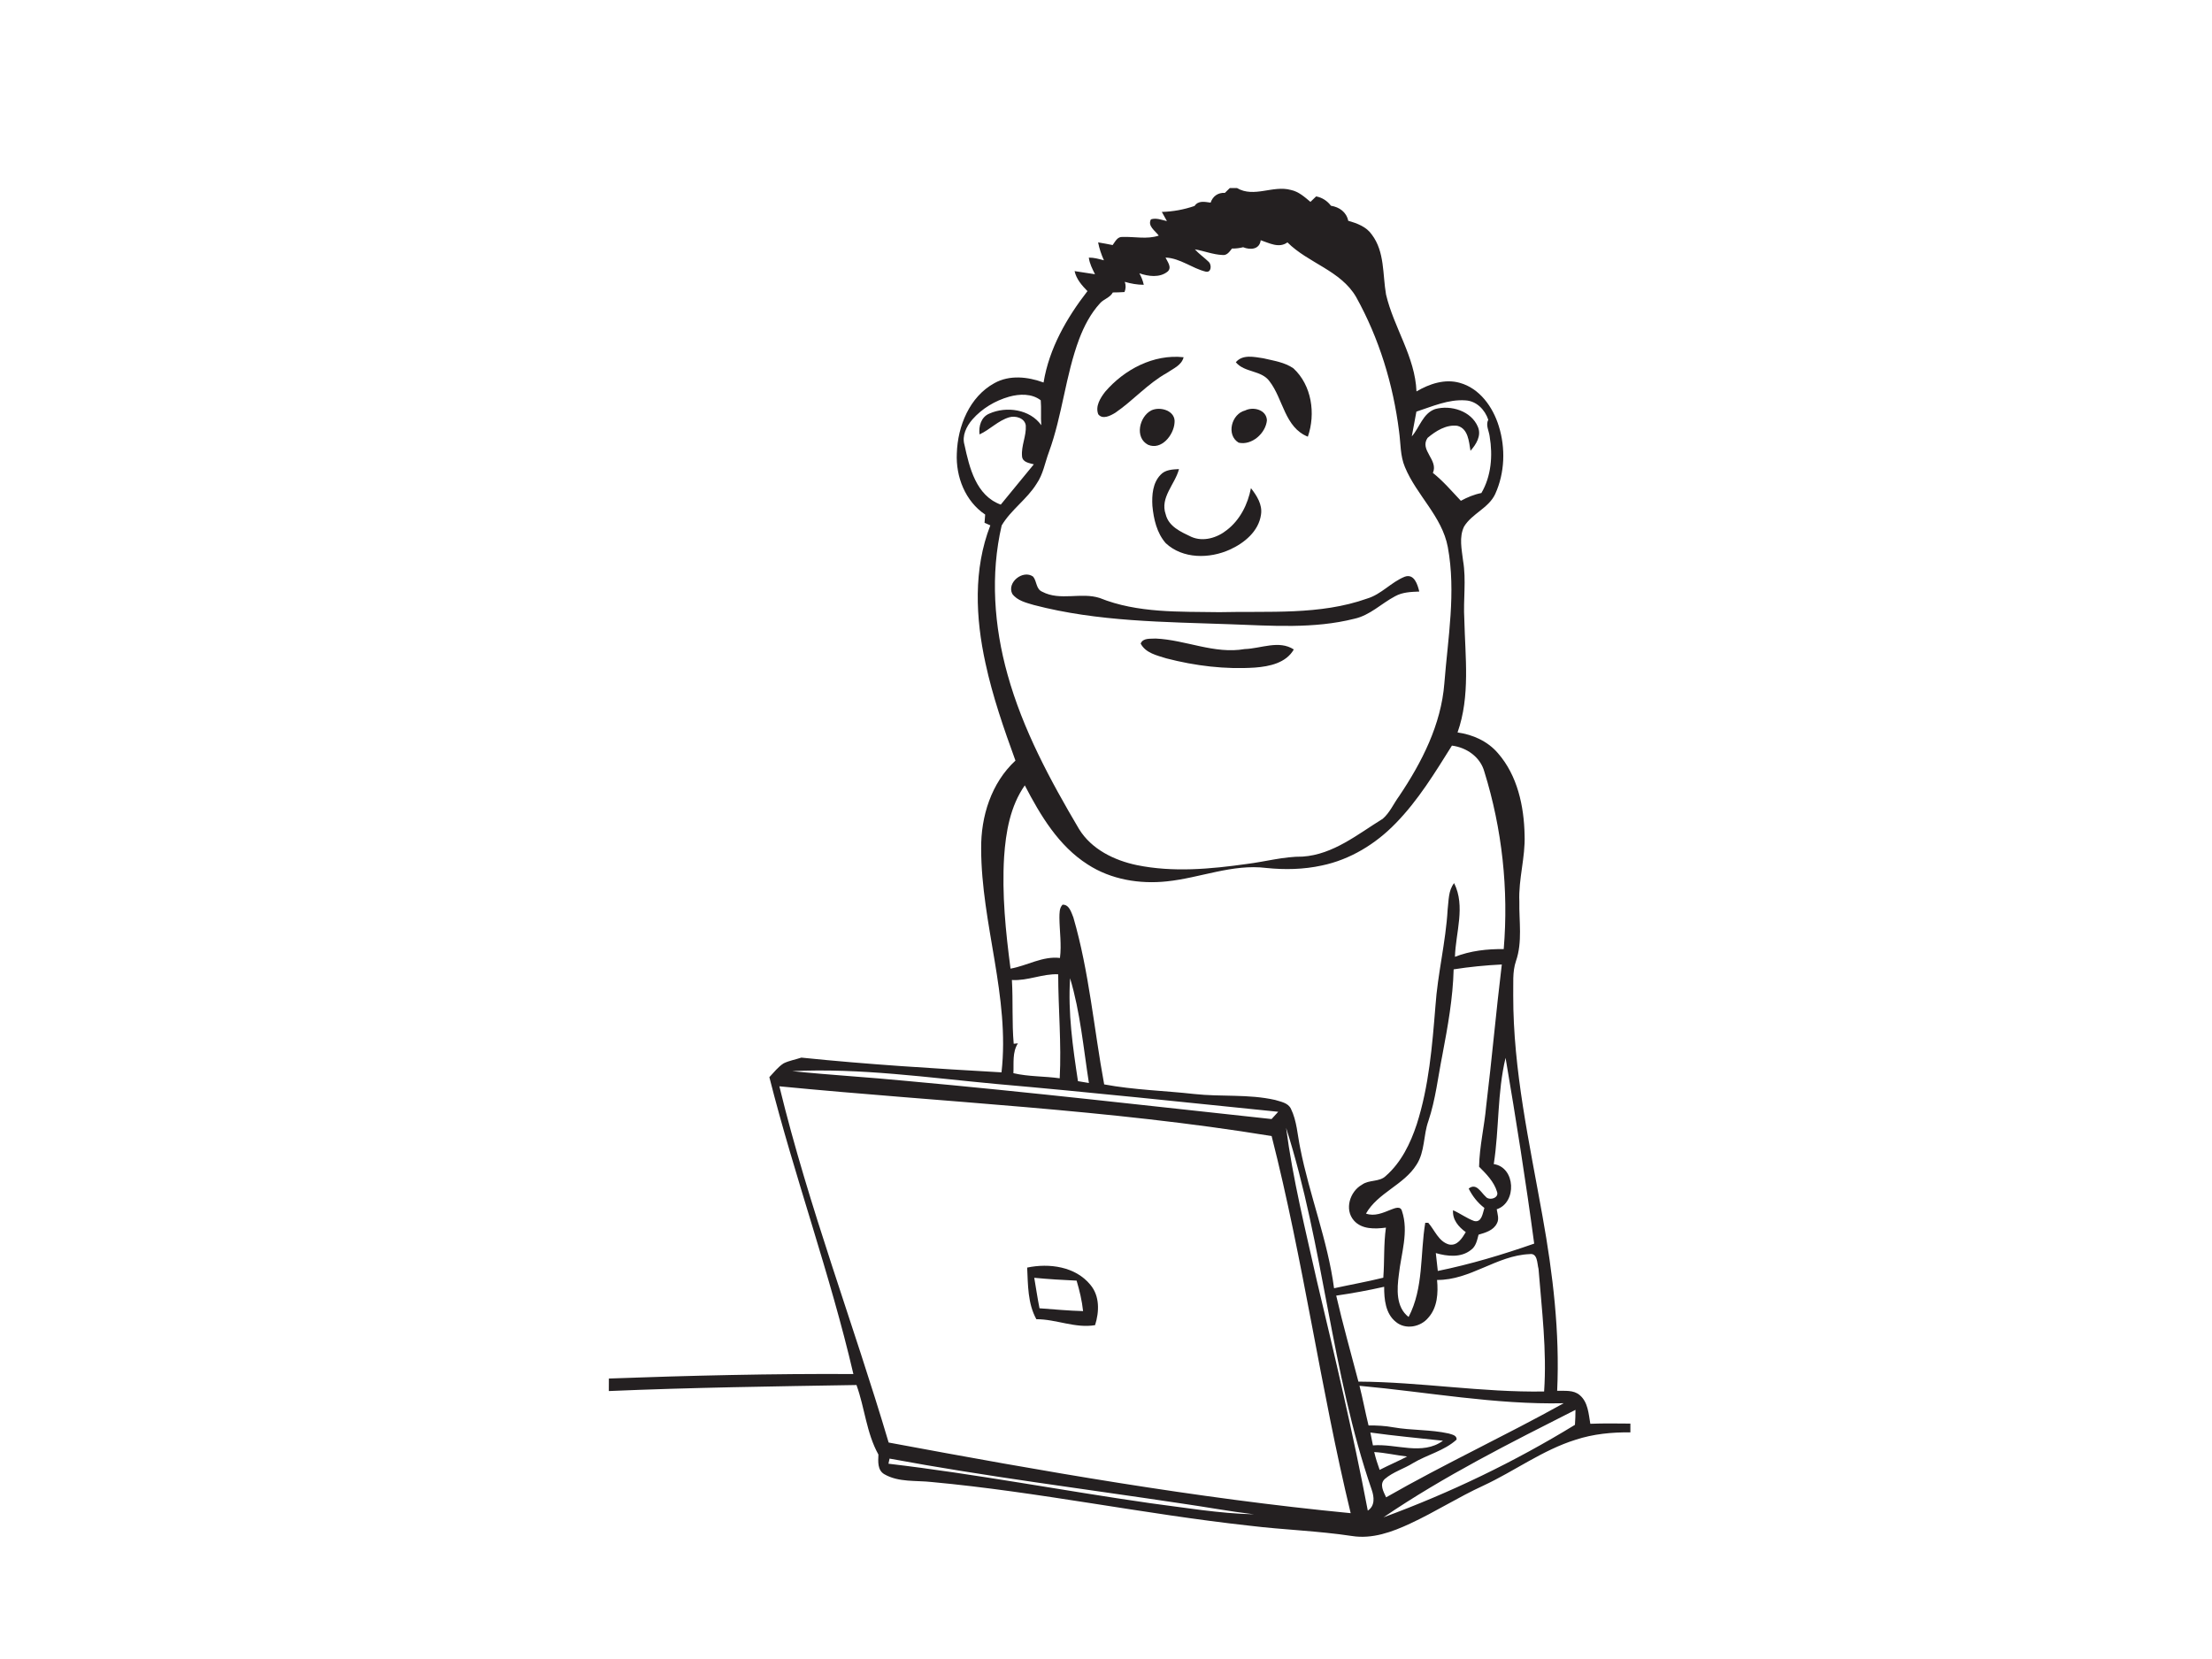 <?xml version="1.0" encoding="utf-8"?>
<!-- Generator: Adobe Illustrator 17.0.0, SVG Export Plug-In . SVG Version: 6.00 Build 0)  -->
<!DOCTYPE svg PUBLIC "-//W3C//DTD SVG 1.1//EN" "http://www.w3.org/Graphics/SVG/1.1/DTD/svg11.dtd">
<svg version="1.1" id="Layer_1" xmlns="http://www.w3.org/2000/svg" xmlns:xlink="http://www.w3.org/1999/xlink" x="0px" y="0px"
	 width="800px" height="600px" viewBox="0 0 800 600" enable-background="new 0 0 800 600" xml:space="preserve">
<path fill="#242021" d="M444.79,68h2.57c6.18,3.65,13.03-1.12,19.54,0.71c2.78,0.58,4.92,2.53,7.04,4.3
	c0.51-0.5,1.54-1.48,2.06-1.98c2.18,0.41,4.02,1.61,5.36,3.38c3.05,0.49,5.59,2.28,6.25,5.44c3.19,0.91,6.57,2.13,8.54,5.01
	c4.7,6.22,3.86,14.39,5.13,21.66c2.8,11.96,10.51,22.49,11.01,35.04c4.65-2.72,10.21-4.63,15.62-3.11
	c7.24,1.98,12.02,8.76,14.14,15.64c2.5,7.97,2.19,16.92-1.28,24.56c-2.37,5.12-8.36,7.05-11.25,11.75
	c-1.91,3.87-0.85,8.31-0.38,12.39c1.2,7.01,0.02,14.12,0.45,21.18c0.31,13.63,2.2,27.78-2.45,40.93c5.54,0.77,10.92,3.18,14.6,7.49
	c7.07,8.07,9.44,19.17,9.65,29.63c0.3,8.07-2.25,15.92-1.9,24c-0.14,7.16,1.18,14.6-1.21,21.53c-1.38,4.01-0.89,8.32-1,12.49
	c-0.05,26.99,5.89,53.45,10.6,79.88c3.74,20.79,6.28,41.93,5.29,63.08c2.75,0.08,5.93-0.39,8.19,1.59c2.98,2.53,3.18,6.75,3.8,10.34
	c4.82-0.19,9.66-0.11,14.49-0.07c0,0.8,0,2.39,0,3.18c-6.68-0.09-13.42,0.57-19.79,2.66c-11.97,3.73-22.12,11.36-33.39,16.6
	c-9.04,4.14-17.42,9.53-26.44,13.71c-6.56,3.06-13.75,5.68-21.11,4.5c-12.27-1.86-24.69-2.22-37-3.72
	c-38.43-4.22-76.36-12.23-114.88-15.79c-5.73-0.65-12.03,0.17-17.21-2.83c-2.53-1.46-2.24-4.62-2.14-7.11
	c-4.34-7.79-4.93-16.87-7.93-25.15c-29.86,0.5-59.73,0.9-89.57,2.18c-0.01-1.52,0-3.03,0.02-4.54c29.46-1.05,58.95-1.78,88.43-1.61
	c-8.43-36.26-21.27-71.3-30.39-107.37c1.65-1.74,3.14-3.71,5.18-5.01c2.02-0.98,4.26-1.35,6.39-2.06
	c24.07,2.48,48.23,3.95,72.39,5.33c3.09-27.29-7.32-53.69-7.36-80.84c-0.13-11.7,3.64-23.8,12.4-31.91
	c-4.2-11.55-8.25-23.19-10.84-35.23c-3.59-16.37-4.43-33.98,1.76-49.85c-0.53-0.23-1.58-0.69-2.1-0.92
	c0.05-0.75,0.17-2.24,0.23-2.98c-7.21-4.83-10.66-13.68-10.25-22.15c0.3-9.83,4.6-20.46,13.57-25.37c5.48-3.08,12.11-2.33,17.8-0.24
	c2.01-12.29,8.32-23.32,15.87-33.05c-2.02-2.08-4.01-4.32-4.65-7.24c2.45,0.35,4.91,0.78,7.38,1.13c-0.95-1.92-1.97-3.85-2.23-6.01
	c1.86-0.03,3.66,0.5,5.46,0.97c-0.94-2.08-1.68-4.24-2.1-6.48c1.73,0.29,3.51,0.61,5.25,0.97c0.95-1.26,1.72-3.12,3.65-2.93
	c4.34-0.16,8.78,0.94,13.03-0.49c-1.25-1.73-4.14-3.45-2.83-5.88c1.93-0.62,3.88,0.21,5.78,0.63c-0.64-1.11-1.24-2.21-1.84-3.32
	c4.02-0.1,8.01-0.84,11.83-2.15c1.4-2.06,3.7-1.49,5.81-1.2c0.8-2.33,2.66-3.67,5.17-3.54C443.45,69.31,444.34,68.44,444.79,68
	 M449.6,89.41c-1.33,0.34-2.68,0.5-4.03,0.47c-0.9,1.12-1.8,2.57-3.46,2.34c-3.42-0.15-6.63-1.47-9.97-2.04
	c1.54,1.7,3.44,2.99,5.08,4.59c1.02,1.06,0.91,3.91-1.13,3.48c-5.02-1.23-9.24-4.88-14.56-5.1c0.7,1.54,2.44,3.58,0.74,5.08
	c-2.88,2.31-6.96,1.73-10.2,0.61c0.71,1.31,1.28,2.69,1.59,4.16c-2.34-0.01-4.64-0.41-6.86-1.07c0.43,1.27,0.39,2.5-0.11,3.69
	c-1.41,0.13-2.83,0.11-4.22,0.15c-1.03,1.92-3.33,2.38-4.68,3.96c-3.36,3.69-5.7,8.19-7.47,12.83c-4.99,13.28-6.1,27.65-10.98,40.97
	c-1.43,3.83-2.07,8.01-4.45,11.43c-3.47,5.62-9.26,9.4-12.62,15.08c-4.13,17.73-2.77,36.46,2.12,53.91
	c5.52,19.89,15.41,38.19,25.85,55.87c4.49,7.33,12.74,11.35,20.91,13.06c13.11,2.68,26.61,1.43,39.74-0.41
	c6.75-0.84,13.38-2.72,20.23-2.67c11.07-0.74,19.91-8.09,28.96-13.67c2.57-2.21,3.93-5.48,5.92-8.18
	c8.22-12.23,15.21-25.89,16.37-40.82c1.28-16.35,4.27-32.95,1.25-49.28c-2.09-11.11-11.32-18.76-15.51-28.93
	c-1.74-4.08-1.51-8.6-2.12-12.92c-2.12-16.97-7.22-33.66-15.55-48.62c-5.59-9.57-17.29-12.2-24.82-19.72
	c-3.05,2.24-6.58,0.24-9.67-0.78C455.55,90.26,452.18,90.47,449.6,89.41 M351.68,151.7c-2.14,2.49-3.85,5.86-2.86,9.2
	c1.79,8.29,4.19,18.34,13.12,21.6c3.96-4.88,7.99-9.7,11.96-14.57c-1.65-0.46-4.13-0.73-4.27-2.94c-0.34-3.76,1.6-7.31,1.36-11.08
	c-0.33-2.71-3.71-3.67-5.98-2.99c-4.04,1.19-6.97,4.46-10.75,6.19c-0.36-2.96,0.56-6.3,3.56-7.53c6.15-2.75,14.7-1.57,18.77,4.2
	c-0.23-3,0.06-6.02-0.19-9.01c-3.23-2.5-7.68-2.34-11.43-1.3C359.9,144.91,355.16,147.73,351.68,151.7 M512.26,148.87
	c-0.52,3-1.15,5.97-1.67,8.96c2.85-3.24,4-8.33,8.43-9.88c5.69-1.58,13.08,0.66,15.48,6.43c1.36,3.19-0.63,6.34-2.68,8.65
	c-0.56-3.27-0.81-8.05-4.75-9.03c-4.02-0.52-7.81,1.87-10.76,4.36c-3.05,4.42,4.01,7.99,1.91,12.67c3.75,2.97,6.84,6.63,10.12,10.09
	c2.33-1.27,4.79-2.3,7.42-2.81c3.58-6.09,4.16-13.57,3-20.42c-0.22-2.02-1.53-4.08-0.51-6.09c-1.21-3.63-4.26-6.8-8.26-7
	C523.81,144.36,518.01,147,512.26,148.87 M525.11,269.66c-6.15,9.81-12.23,19.82-20.38,28.14c-7.22,7.45-16.45,13.1-26.67,15.22
	c-6.58,1.44-13.4,1.58-20.09,0.89c-12.23-1.52-23.88,3.59-35.89,4.84c-9.86,1.07-20.26-0.63-28.67-6.09
	c-10.56-6.71-17.14-17.78-22.78-28.62c-5.27,7.53-6.87,16.87-7.48,25.85c-0.82,13.51,0.56,27.04,2.32,40.43
	c6.02-1.06,11.59-4.61,17.88-3.86c0.62-4.85-0.15-9.7-0.2-14.55c0.04-1.61-0.08-3.47,1.14-4.72c2.43-0.08,3.14,2.78,3.9,4.59
	c5.74,19.72,7.43,40.28,11.15,60.41c10.75,2,21.72,2.26,32.57,3.47c9.71,1.07,19.64-0.03,29.24,2.15c2.04,0.64,4.67,1.01,5.72,3.17
	c2.17,4.42,2.36,9.45,3.36,14.19c3.35,17.09,9.95,33.43,12.25,50.74c5.93-1.29,11.91-2.35,17.81-3.81
	c0.46-6.03,0.09-12.11,0.95-18.11c-3.96,0.5-8.76,0.7-11.62-2.62c-3.45-3.97-1.42-10.46,2.93-12.89c2.57-1.92,6.34-0.89,8.67-3.21
	c5.57-4.89,8.89-11.76,11.18-18.69c4.4-13.78,5.58-28.3,6.74-42.64c0.8-11.76,3.75-23.25,4.42-35.01c0.41-3.24,0.21-6.84,2.34-9.54
	c4.19,8.41,0.56,17.82,0.3,26.65c5.61-2.18,11.65-2.87,17.64-2.78c1.81-21.54-0.58-43.48-6.99-64.12
	C535.4,273.78,530.44,270.34,525.11,269.66 M525.73,350.58c-0.26,10.41-2.13,20.68-4.06,30.89c-1.6,8-2.47,16.17-5.07,23.94
	c-1.87,5.17-1.21,11.11-4.31,15.84c-4.62,7.35-13.92,10.06-18.27,17.66c3.11,1.11,6.14-0.27,9.01-1.42
	c1.28-0.47,3.47-1.52,4.01,0.49c2.53,7.54-0.32,15.43-1.13,23.03c-0.69,5.19-1.12,11.72,3.53,15.29c5.49-10.5,4.14-22.73,6.02-34.05
	c0.27-0.01,0.81-0.02,1.08-0.02c2.36,2.68,3.72,6.74,7.45,7.84c3.05,0.68,4.79-2.26,6.13-4.45c-2.61-1.88-4.87-4.49-4.61-7.92
	c2.61,1.14,4.93,2.91,7.62,3.89c2.78,0.7,3.12-2.9,3.72-4.72c-2.43-1.86-4.33-4.27-5.68-7.01c2.76-2.19,4.4,1.37,6.16,2.93
	c1.16,1.55,4.93,0.56,4.09-1.77c-1.09-3.65-3.87-6.44-6.49-9.06c0.14-7.35,1.91-14.55,2.56-21.85c2.07-17.08,3.58-34.22,5.66-51.29
	C537.31,349.1,531.49,349.67,525.73,350.58 M365.97,354.43c0.45,7.68-0.03,15.39,0.65,23.06l1.52-0.15
	c-2.07,3.22-1.45,7.16-1.63,10.79c5.49,1.29,11.18,1.06,16.75,1.85c0.66-12.54-0.53-25.08-0.55-37.62
	C377.01,352.12,371.68,354.79,365.97,354.43 M389.86,391.02c0.99,0.16,2.97,0.5,3.96,0.66c-1.99-12.67-3.11-25.56-6.81-37.89
	C386.21,366.27,387.99,378.72,389.86,391.02 M540.24,421.01c7.92,1.15,8.41,13.96,1.07,16.34c0.26,1.67,0.96,3.51,0.06,5.11
	c-1.24,2.54-4.15,3.35-6.63,4.08c-0.53,1.99-0.94,4.23-2.73,5.5c-3.59,2.9-8.6,2.35-12.73,1.15c0.24,2.15,0.48,4.31,0.72,6.47
	c11.85-2.42,23.45-5.91,34.86-9.89c-3.01-22.46-6.55-44.85-10.35-67.19C541.48,395.16,542.22,408.26,540.24,421.01 M286.5,387.39
	c13.82,1.42,27.71,2.2,41.54,3.56c44.01,3.98,87.91,9.04,131.84,13.77c0.79-0.88,1.6-1.75,2.41-2.63
	c-34.07-3.47-68.12-7.09-102.23-10.08C335.61,389.74,311.11,386.21,286.5,387.39 M281.87,392.88
	c10.62,43.7,26.75,85.76,39.52,128.83c55.39,10.32,110.97,20.12,167.1,25.55c-10.92-45.17-17.1-91.35-28.59-136.39
	C400.98,401.21,341.23,398.65,281.87,392.88 M465.14,407.91c2.43,18.59,6.98,36.85,11.08,55.14c6.58,27.66,13.15,55.35,18.46,83.29
	c2.66-1.74,2.32-4.94,1.42-7.54C481.41,496.26,478.8,450.73,465.14,407.91 M519.73,462.91c0.44,4.7,0.16,9.97-3.17,13.66
	c-2.76,3.38-8.24,4.43-11.71,1.53c-3.8-3.01-4.26-8.23-4.25-12.72c-5.74,1.3-11.52,2.35-17.34,3.2c2.4,10.44,5.32,20.74,8.03,31.1
	c22.44,0.12,44.7,3.95,67.16,3.57c1.02-14.82-0.85-29.6-2.02-44.35c-0.55-1.98-0.28-5.82-3.27-5.33
	C541.34,454.04,531.7,463.04,519.73,462.91 M491.68,501.19c1.21,4.75,2.09,9.58,3.27,14.34c2.99-0.02,5.99,0.13,8.94,0.67
	c6.64,1.17,13.48,0.77,20.08,2.25c1.13,0.38,2.95,0.61,2.83,2.2c-4.47,4.06-10.61,5.43-15.72,8.48c-3.32,2.08-7.24,3.19-10.23,5.75
	c-2.09,1.9-0.47,4.62,0.46,6.65c21.02-12.05,43.04-22.25,64.22-34.03C540.74,508.05,516.28,503.44,491.68,501.19 M500.36,548.76
	c24.1-8.85,47.34-20.05,69.24-33.45c0.13-1.81,0.19-3.62,0.19-5.42C546.14,521.87,522.32,533.81,500.36,548.76 M495.61,518.09
	c0.29,1.55,0.6,3.1,0.93,4.65c8.38-0.7,17.83,3.79,25.33-1.68C513.11,520.12,504.33,519.3,495.61,518.09 M497,525.15
	c0.52,2.18,1.19,4.33,1.97,6.45c3.27-1.68,6.66-3.13,9.94-4.82C504.93,526.31,501.01,525.39,497,525.15 M321.72,527.52
	c-0.1,0.46-0.3,1.39-0.4,1.85c31.66,3.73,62.99,9.73,94.54,14.26c12.51,1.6,25.01,3.75,37.64,4.04c-8.9-1.07-17.73-2.72-26.6-3.98
	C391.82,538.41,356.61,534,321.72,527.52z"/>
<path fill="#242021" d="M399.69,141.69c6.92-8.07,17.54-13.69,28.38-12.49c-0.73,2.95-3.83,4.12-6.09,5.7
	c-6.91,3.85-12.14,9.95-18.62,14.38c-1.72,1.05-4.58,2.57-6.16,0.55C396.07,146.93,397.95,143.93,399.69,141.69z"/>
<path fill="#242021" d="M446.95,131.01c2.49-2.94,6.61-1.92,9.92-1.44c3.71,0.89,7.74,1.42,10.93,3.66c6.62,6.13,8.08,16.4,5.2,24.7
	c-8.4-3.35-8.9-13.62-13.86-20.03C456.2,133.82,450.11,134.83,446.95,131.01z"/>
<path fill="#242021" d="M416.37,148.43c3.29-1.57,8.98,0.14,8.41,4.56c-0.35,4.42-4.76,9.92-9.57,7.87
	C410.28,158.28,412.05,150.68,416.37,148.43z"/>
<path fill="#242021" d="M450.31,148.46c2.96-1.49,7.7-0.29,7.89,3.53c-0.42,4.69-5.47,9.19-10.22,8.11
	C443.38,157.35,445.36,149.69,450.31,148.46z"/>
<path fill="#242021" d="M419.76,171.69c1.69-1.84,4.32-1.92,6.64-2.04c-1.43,5.51-6.96,10.29-4.81,16.36
	c1.07,4.43,5.5,6.35,9.23,8.13c4.31,1.93,9.36,0.39,12.89-2.44c4.77-3.67,7.59-9.33,8.71-15.16c2.11,2.73,4.2,5.92,3.64,9.56
	c-0.82,6.03-6.05,10.32-11.29,12.68c-7.34,3.33-17,3.42-23.16-2.33c-3.24-3.68-4.38-8.74-4.83-13.5
	C416.55,179.06,416.88,174.62,419.76,171.69z"/>
<path fill="#242021" d="M366.1,214.77c-2.07-4.12,3.9-8.85,7.54-6.23c1.39,1.67,1,4.55,3.34,5.49c6.45,3.4,14.02,0.06,20.76,2.25
	c13.69,5.52,28.77,4.89,43.26,5.12c17.83-0.44,36.33,1.16,53.44-4.92c5.17-1.54,8.72-5.98,13.65-7.92c3.42-1.17,4.61,2.92,5.21,5.38
	c-2.98,0.12-6.08,0.21-8.74,1.7c-4.97,2.61-9.09,6.91-14.74,8.14c-14.66,3.7-29.92,2.52-44.86,1.99
	c-23.78-0.86-47.9-0.89-71.08-6.97C371.1,217.97,367.9,217.24,366.1,214.77z"/>
<path fill="#242021" d="M412.54,232.76c0.85-2.15,3.57-1.67,5.43-1.82c10.83,0.46,21.21,5.72,32.19,3.8
	c5.84-0.16,12.39-3.36,17.76,0.15c-2.81,4.9-8.81,6.14-13.98,6.54c-10.79,0.72-21.68-0.61-32.12-3.32
	C418.44,237.04,414.34,236.2,412.54,232.76z"/>
<path fill="#242021" d="M371.49,458.44c7.95-1.67,17.46-0.4,22.86,6.23c3.43,4.06,3.23,9.78,1.7,14.59
	c-7.18,1.22-14.08-2.18-21.24-2.15C371.67,471.41,371.79,464.74,371.49,458.44 M374.05,462.13c0.63,3.68,1.17,7.37,1.9,11.03
	c5.25,0.38,10.49,0.88,15.76,1.02c-0.39-3.75-1.28-7.42-2.34-11.02C384.26,462.93,379.15,462.62,374.05,462.13z"/>
</svg>
